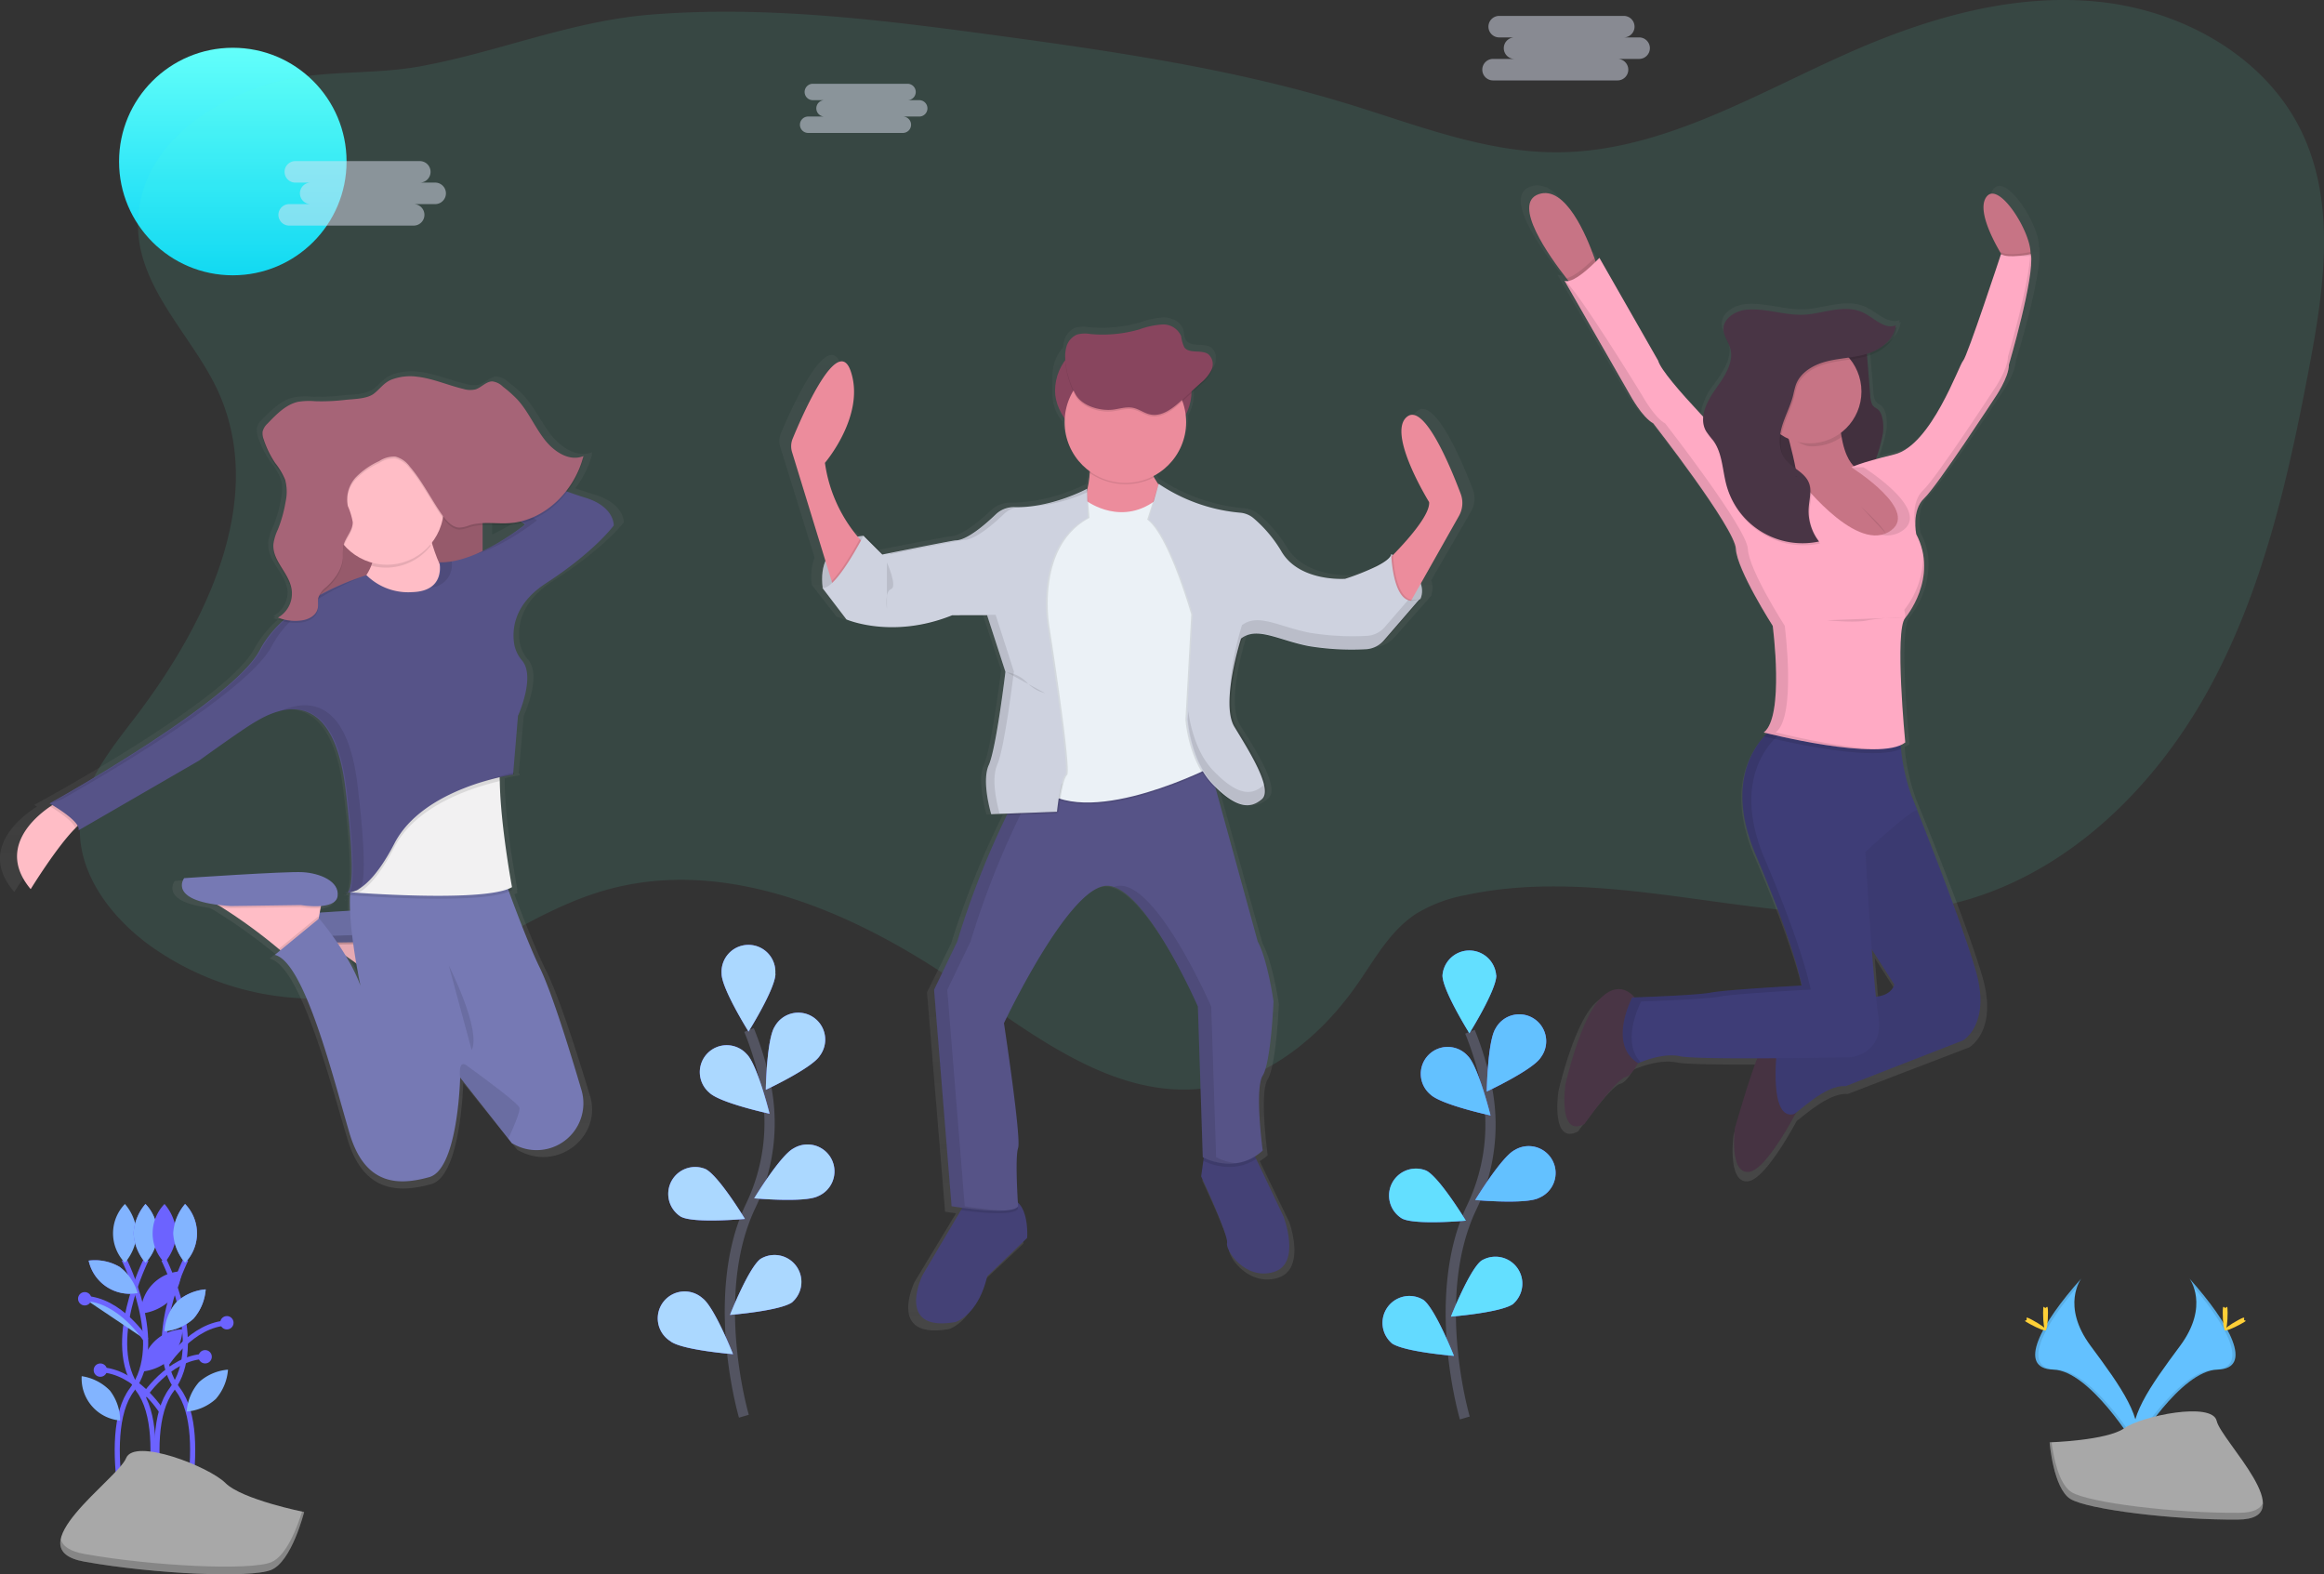 <svg xmlns="http://www.w3.org/2000/svg" xmlns:xlink="http://www.w3.org/1999/xlink" width="453.966" height="307.487" viewBox="0 0 453.966 307.487">
  <rect x="0" y="0" width="453.966" height="307.487" fill="#333333" stroke="none"/>
  <defs>
    <linearGradient id="linear-gradient" x1="0.5" x2="0.5" y2="1" gradientUnits="objectBoundingBox">
      <stop offset="0" stop-color="#63fffa"/>
      <stop offset="1" stop-color="#0ad5f5"/>
    </linearGradient>
    <linearGradient id="linear-gradient-2" x1="0.5" y1="1" x2="0.5" gradientUnits="objectBoundingBox">
      <stop offset="0" stop-color="gray" stop-opacity="0.251"/>
      <stop offset="0.54" stop-color="gray" stop-opacity="0.122"/>
      <stop offset="1" stop-color="gray" stop-opacity="0.102"/>
    </linearGradient>
    <linearGradient id="linear-gradient-3" x1="0.495" y1="1.014" x2="0.495" y2="0" xlink:href="#linear-gradient-2"/>
    <linearGradient id="linear-gradient-4" x1="0.5" y1="1" x2="0.5" y2="0" xlink:href="#linear-gradient-2"/>
    <linearGradient id="linear-gradient-5" x1="0.5" y1="1" x2="0.5" y2="0" xlink:href="#linear-gradient-2"/>
  </defs>
  <g id="Grupo_18" data-name="Grupo 18" transform="translate(0.02 -0.02)">
    <circle id="Elipse_1" data-name="Elipse 1" cx="22.22" cy="22.22" r="22.22" transform="translate(23.237 9.35)" fill="url(#linear-gradient)"/>
    <path id="Caminho_12" data-name="Caminho 12" d="M184.883,196.043c9.33,21.073-2.571,45.338-16.58,63.61-4.689,6.127-9.865,12.551-10.515,20.236-.784,9.4,5.582,18.043,13.134,23.692a55.3,55.3,0,0,0,48.98,8.283c14.166-4.488,26.077-14.625,40.368-18.712,23.9-6.844,49.229,4.5,69.695,18.64,14.487,9.994,30,22.172,47.465,20.031,12.288-1.506,22.717-10.133,29.8-20.289,3.417-4.9,6.39-10.4,11.366-13.708a28.451,28.451,0,0,1,9.908-3.757c31.731-6.782,65.407,9.769,96.718,1.257,21.149-5.735,38.012-22.464,48.5-41.711s15.38-40.979,19.457-62.511c2.9-15.294,5.3-31.817-1.357-45.883-7.045-14.893-23.353-23.921-39.742-25.613s-32.826,2.978-47.924,9.564c-18.865,8.249-37.357,19.8-57.947,19.835-14.023.029-27.4-5.353-40.8-9.459-22.416-6.859-45.725-10.266-68.954-13.411-22.239-3.011-44.7-5.812-67.071-4.034-15.83,1.257-29.81,7.308-45.171,10.109-10.013,1.826-20.074.478-29.9,3.537-12.1,3.785-24.548,12.556-25.217,26.369C168.456,175.266,179.937,184.864,184.883,196.043Z" transform="translate(-142.142 -119.24)" fill="#63ffd4" opacity="0.1"/>
    <path id="Caminho_13" data-name="Caminho 13" d="M579.05,282.527c-2.041-5.32-7.3-17.823-10.768-15.342-4.378,3.135,4.378,16.986,4.378,16.986.249,2.543-4.674,7.834-7.313,10.472v-.33a1.148,1.148,0,0,1-.115.287l-.22-.12a1.432,1.432,0,0,1-.311.569,5.592,5.592,0,0,0-.024-.569c-.507,2.146-9.349,4.866-9.349,4.866h-.65c-2.457,0-8.852-.554-11.815-5.3a26.22,26.22,0,0,0-5.8-6.763,4.937,4.937,0,0,0-2.748-1.042,35.361,35.361,0,0,1-16.141-5.554l-.244-.167-.052.153c-.311-.444-.612-.918-.894-1.405h0l-.143-.263a12.006,12.006,0,0,0,6.62-10.677v-.249a8.179,8.179,0,0,0,1.1-4.1v-1.434l1.869-1.663a7.684,7.684,0,0,0,2.175-2.61,3.09,3.09,0,0,0,.229-1.338,2.318,2.318,0,0,0-.879-2.074c-1.434-.989-3.824,0-4.861-1.376-.478-.621-.392-1.467-.626-2.2-.478-1.486-2.2-2.289-3.79-2.313a16.374,16.374,0,0,0-4.646.989,27.276,27.276,0,0,1-9.894.927,6.462,6.462,0,0,0-2.71.1,3.733,3.733,0,0,0-2.2,2.557,6.015,6.015,0,0,0-.21,1.31,8.239,8.239,0,0,0-2.074,5.453v3.675a8.235,8.235,0,0,0,1.984,5.348,11.949,11.949,0,0,0,5,8.718v.292l.062.038a19.767,19.767,0,0,1-.526,3.379v-.244a34.545,34.545,0,0,1-13.861,3.647h-.789A5.338,5.338,0,0,0,485,286.6c-2.122,2-5.841,5.157-8.125,5.157-.478,0-12.541,2.356-14.539,2.748l-3.733-3.656-.115.215-.22-.215a9.067,9.067,0,0,0-1.214.177,28.931,28.931,0,0,1-6.62-14.6s8.254-9.4,5.219-18.162c-2.59-7.466-9.726,8.536-11.753,13.359a3.852,3.852,0,0,0-.124,2.653l6.706,21.613a10.138,10.138,0,0,0-.531,5.257h-.076l4.885,6.266a25.792,25.792,0,0,0,9.425,1.539,32.949,32.949,0,0,0,12.3-2.361h1.133l-.215.081h5.817l3.7,11.189c-.124,1.018-1.912,15.227-3.346,18.406a7.986,7.986,0,0,0-.564,3.346,25.54,25.54,0,0,0,1.066,6.476l3.241-.119-.124.253a168.694,168.694,0,0,0-10.037,25.016l-4.717,9.559,3.537,42.872h.143l.272.043h0c.382.057.956.143,1.711.239l-.277.478-7.8,12.9s-5.559,11.38,6.739,9.234c0,0,4.545-1.319,6.4-9.081l8.087-7.585s.378-5.038-1.912-7.05c-.143-2.328-.507-9.124.053-10.759.674-1.979-2.868-24.734-2.868-24.734s12.8-26.55,20.552-27.21a4.25,4.25,0,0,1,1.678.22c6.371,2.074,14.09,17.479,16.36,22.272h0l.105.22v.043l.086.186v.053l.077.163v.043l.067.148v.033l.057.119v.048l.043.091v.038l.029.067v.081h0l.024.057,1.008,29.848h0l.1.053h.048l-.086.617-.44,3.083s5.559,11.71,5.219,13.191,3.7,7.423,9.43,5.774,2.318-10.945,2.318-10.945l-5.516-11.366-.244-.507a10.834,10.834,0,0,0,1.549-1.152s-1.682-12.2,0-14.84,2.189-14.678,2.189-14.678-1.181-8.245-3.2-11.872L529.51,341c2.538,2.361,4.512,3.283,6.161,3.221h.272a4.115,4.115,0,0,0,2.074-.516,5.848,5.848,0,0,0,.956-.674,1.527,1.527,0,0,0,.158-.158h0c2.356-1.979-2.7-9.731-5.559-14.339-2.758-4.445,1.042-16.523,1.329-17.421a4.552,4.552,0,0,1,.817-.478,5.042,5.042,0,0,1,1.873-.406c2.743.1,6.118,1.673,10.3,2.466a48.574,48.574,0,0,0,8.789.684h.172c1.171,0,2.232-.024,3.092-.057a5.224,5.224,0,0,0,2.246-.607h0a6.784,6.784,0,0,0,1.6-1.29l7.332-8.283-.191.091a4.121,4.121,0,0,0,0-2.916l7.747-13.383A5.09,5.09,0,0,0,579.05,282.527Z" transform="translate(-291.382 -186.959)" fill="url(#linear-gradient-2)"/>
    <path id="Caminho_14" data-name="Caminho 14" d="M521.18,616.478l-7.8,7.48c-1.787,7.647-6.18,8.942-6.18,8.942-11.868,2.113-6.5-9.081-6.5-9.081l7.528-12.737.927-1.573s5.367-1.625,8.943-.65a3.061,3.061,0,0,1,1.219.66C521.548,611.465,521.18,616.478,521.18,616.478Z" transform="translate(-320.556 -374.673)" fill="#444176"/>
    <path id="Caminho_15" data-name="Caminho 15" d="M630.133,612.288c-5.53,1.625-9.43-4.225-9.081-5.692S616,593.6,616,593.6l.421-3.04.392-2.815,9.081.65.855,1.8,5.324,11.208S635.663,610.663,630.133,612.288Z" transform="translate(-381.385 -363.815)" fill="#444176"/>
    <path id="Caminho_16" data-name="Caminho 16" d="M528.94,610.765c-.855,1.467-7.791.727-11.17.268l.927-1.573s5.367-1.625,8.942-.65a3.056,3.056,0,0,1,1.219.66C528.906,610.263,528.94,610.765,528.94,610.765Z" transform="translate(-330.104 -374.646)" opacity="0.1"/>
    <path id="Caminho_17" data-name="Caminho 17" d="M627.208,590.177c-4.651,3.1-9.6.755-10.348.368l.392-2.815,9.081.65Z" transform="translate(-381.834 -363.804)" opacity="0.1"/>
    <path id="Caminho_18" data-name="Caminho 18" d="M571.028,490.082c-1.625,2.6,0,14.635,0,14.635-5.367,4.88-11.705,1.3-11.705,1.3l-.956-29.427S547.8,452.362,540.32,453.012s-19.835,26.827-19.835,26.827,3.413,22.435,2.763,24.376,0,11.38,0,11.38c-1.137,1.95-13,0-13,0L506.83,473.32l4.531-9.435a167.26,167.26,0,0,1,9.678-24.662c1.314-2.758,2.194-4.44,2.194-4.44l8.651-1.8,28.08-5.821,10.089,36.726c1.95,3.575,3.088,11.7,3.088,11.7S572.653,487.482,571.028,490.082Z" transform="translate(-324.393 -279.979)" fill="#565387"/>
    <g id="Grupo_12" data-name="Grupo 12" transform="translate(182.418 147.162)" opacity="0.1">
      <path id="Caminho_19" data-name="Caminho 19" d="M600.273,534.241l-.956-29.427s-10.568-24.227-18.047-23.577a4.072,4.072,0,0,0-.98.22c7.293,2.423,16.427,23.357,16.427,23.357l.956,29.427a11.471,11.471,0,0,0,6.467,1.18A11.5,11.5,0,0,1,600.273,534.241Z" transform="translate(-545.161 -455.365)"/>
      <path id="Caminho_20" data-name="Caminho 20" d="M512.8,515.589l-3.413-42.275,4.55-9.449a167.267,167.267,0,0,1,9.678-24.662c1.314-2.758,2.194-4.44,2.194-4.44l8.651-1.8,25.632-5.329-.139-.511-28.094,5.841-8.651,1.8s-.88,1.682-2.194,4.44a167.033,167.033,0,0,0-9.679,24.662l-4.55,9.43,3.413,42.275a61.064,61.064,0,0,0,10.324.832A76.828,76.828,0,0,1,512.8,515.589Z" transform="translate(-506.79 -427.12)"/>
    </g>
    <path id="Caminho_21" data-name="Caminho 21" d="M469.161,338.21s-9.267.478-7.967,10.242l2.6.325,3.9-4.225,1.95-3.575v-.813Z" transform="translate(-300.503 -233.543)" fill="#ced2df"/>
    <path id="Caminho_22" data-name="Caminho 22" d="M469.161,338.21s-9.267.478-7.967,10.242l2.6.325,3.9-4.225,1.95-3.575v-.813Z" transform="translate(-300.503 -233.543)" opacity="0.1"/>
    <path id="Caminho_23" data-name="Caminho 23" d="M693.193,345.69s7.647,4.063,5.692,8.78l-2.438.956-3.25-1.788-.478-4.225.325-2.925Z" transform="translate(-421.437 -237.448)" fill="#ced2df"/>
    <path id="Caminho_24" data-name="Caminho 24" d="M693.193,345.69s7.647,4.063,5.692,8.78l-2.438.956-3.25-1.788-.478-4.225.325-2.925Z" transform="translate(-421.437 -237.448)" opacity="0.1"/>
    <rect id="Retângulo_21" data-name="Retângulo 21" width="26.665" height="20.16" rx="10.08" transform="translate(206.072 66.293)" fill="#88455e"/>
    <path id="Caminho_25" data-name="Caminho 25" d="M462.5,302.381l-5.692,9.081-.478-1.615-7.733-25.2a3.876,3.876,0,0,1,.12-2.614c1.955-4.751,8.847-20.552,11.346-13.168,2.925,8.6-5.042,17.885-5.042,17.885a28.639,28.639,0,0,0,6.8,14.883C462.238,302.128,462.5,302.381,462.5,302.381Z" transform="translate(-293.9 -196.332)" fill="#ec8c9c"/>
    <path id="Caminho_26" data-name="Caminho 26" d="M691.16,317.679s8.942-8.455,8.6-11.868c0,0-8.455-13.655-4.225-16.728,3.346-2.447,8.426,9.884,10.4,15.127a5.114,5.114,0,0,1-.339,4.3l-10.687,18.922Z" transform="translate(-420.622 -207.73)" fill="#ec8c9c"/>
    <path id="Caminho_27" data-name="Caminho 27" d="M565.827,299.919s1.625,10.4-3.088,14.31,13.5,3.881,13.5,3.881l6.5-6.017s-7.48-6.992-5.2-12.193Z" transform="translate(-353.173 -213.543)" fill="#ec8c9c"/>
    <path id="Caminho_28" data-name="Caminho 28" d="M554.708,324.06s6.992,5.2,13.98-.65l11.38,23.577-.65,28.777s-23.577,12.193-33.332,4.717-1.625-11.38-1.625-11.38l-2.275-22.11,2.437-14.31s4.388-6.83,4.717-6.83S554.708,324.06,554.708,324.06Z" transform="translate(-342.38 -225.816)" opacity="0.1"/>
    <path id="Caminho_29" data-name="Caminho 29" d="M554.714,323.38s6.992,5.214,13.985-.65l11.38,23.577-.65,28.777S555.851,387.277,546.1,379.8s-1.625-11.38-1.625-11.38l-2.275-22.11L544.633,332s4.388-6.83,4.717-6.83S554.714,323.38,554.714,323.38Z" transform="translate(-342.385 -225.461)" fill="#ebf1f6"/>
    <path id="Caminho_30" data-name="Caminho 30" d="M513.25,319s-6.629,3.776-13.827,3.589a5.1,5.1,0,0,0-3.675,1.405c-2.05,1.969-5.64,5.085-7.862,5.085-.478,0-14.31,2.763-14.31,2.763l-3.656-3.656s-5.449,10.649-8.049,10.161l4.717,6.18s8.943,3.9,20.648-.813h6.83l3.575,11.055s-1.788,14.96-3.25,18.21.478,9.592.478,9.592l12.843-.478s.65-6.342,1.625-7.169-3.413-28.777-3.413-28.777-2.925-15.772,7.8-21.46Z" transform="translate(-300.921 -223.514)" opacity="0.1"/>
    <path id="Caminho_31" data-name="Caminho 31" d="M547.4,439.38a42.452,42.452,0,0,0-1.009,5.864l-9.831.373c1.314-2.758,2.194-4.44,2.194-4.44Z" transform="translate(-339.913 -286.358)" opacity="0.1"/>
    <path id="Caminho_32" data-name="Caminho 32" d="M471.13,340.28l-5.692,9.081-.478-1.616c2.089-2.074,4.536-6.409,5.511-8.216A9.615,9.615,0,0,0,471.13,340.28Z" transform="translate(-302.535 -234.232)" opacity="0.1"/>
    <path id="Caminho_33" data-name="Caminho 33" d="M512.879,319s-6.959,3.776-14.152,3.589a5.1,5.1,0,0,0-3.676,1.405c-2.05,1.969-5.64,5.085-7.862,5.085-.478,0-14.31,2.763-14.31,2.763l-3.671-3.661s-5.449,10.649-8.049,10.161l4.717,6.18s8.942,3.9,20.647-.812h6.83l3.575,11.05s-1.788,14.96-3.25,18.21.478,9.592.478,9.592L507,382.085s.65-6.342,1.625-7.169-3.413-28.777-3.413-28.777-2.925-15.772,7.8-21.46Z" transform="translate(-300.551 -223.514)" fill="#ced2df"/>
    <path id="Caminho_34" data-name="Caminho 34" d="M596.182,316.94a31.639,31.639,0,0,0,15.49,5.64,4.708,4.708,0,0,1,2.653,1.028,25.676,25.676,0,0,1,5.6,6.691c3.575,5.855,12.355,5.2,12.355,5.2s8.536-2.681,9.024-4.78c0,0,.244,11.471,5.611,8.7l-7.059,8.135a4.979,4.979,0,0,1-3.561,1.716,52.341,52.341,0,0,1-11.151-.617c-5.855-1.138-10.08-3.9-13.167-1.463,0,0-4.063,12.68-1.3,17.235s7.647,12.193,5.367,14.147-5.042,1.788-9.593-2.925-5.042-12.68-5.042-12.68l1.138-20.485s-4.388-15.447-8.6-18.535Z" transform="translate(-369.868 -222.439)" opacity="0.1"/>
    <path id="Caminho_35" data-name="Caminho 35" d="M648.246,339.39l-7.078,8.168a4.976,4.976,0,0,1-1.706,1.271h0a4.955,4.955,0,0,1-1.845.435,51.717,51.717,0,0,1-11.151-.617c-5.477-1.066-9.53-3.551-12.561-1.874a4.448,4.448,0,0,0-.612.406s-4.062,12.68-1.3,17.235,7.647,12.193,5.367,14.147a5.258,5.258,0,0,1-1.271.827c-2.046.922-4.583.124-8.321-3.752-4.55-4.717-5.042-12.68-5.042-12.68l1.138-20.485s-4.388-15.447-8.6-18.535l1.859-6.667a33.754,33.754,0,0,0,15.581,5.477,4.708,4.708,0,0,1,2.653,1.028,25.7,25.7,0,0,1,5.6,6.691c3.575,5.855,12.355,5.2,12.355,5.2a47.447,47.447,0,0,0,6.151-2.447h0a9.375,9.375,0,0,0,2.868-1.912,1.436,1.436,0,0,0,.311-.574S642.883,342.152,648.246,339.39Z" transform="translate(-370.558 -222.611)" opacity="0.1"/>
    <path id="Caminho_36" data-name="Caminho 36" d="M647.55,339.385l-7.074,8.178a4.976,4.976,0,0,1-1.377,1.109h0a4.96,4.96,0,0,1-2.17.6,51.717,51.717,0,0,1-11.151-.617c-5.281-1.028-9.244-3.379-12.231-2.036a4.421,4.421,0,0,0-.956.569s-4.063,12.68-1.3,17.235,7.647,12.193,5.367,14.147a5.644,5.644,0,0,1-.956.664c-2.1,1.161-4.7.478-8.646-3.589-4.55-4.717-5.042-12.68-5.042-12.68l1.137-20.485s-4.387-15.447-8.6-18.535l1.95-6.992.234.162a33.753,33.753,0,0,0,15.581,5.477,4.708,4.708,0,0,1,2.653,1.028,25.694,25.694,0,0,1,5.6,6.691c3.575,5.855,12.355,5.2,12.355,5.2a47.459,47.459,0,0,0,6.151-2.447h0c1.477-.755,2.681-1.582,2.868-2.337v.411C642.082,333.114,642.8,341.827,647.55,339.385Z" transform="translate(-370.187 -222.444)" fill="#ced2df"/>
    <path id="Caminho_37" data-name="Caminho 37" d="M581.8,300.45H569.85a29.238,29.238,0,0,1,.225,5.735,12.283,12.283,0,0,0,12.627.908C581.555,304.971,580.857,302.563,581.8,300.45Z" transform="translate(-357.292 -213.83)" opacity="0.1"/>
    <circle id="Elipse_2" data-name="Elipse 2" cx="11.868" cy="11.868" r="11.868" transform="translate(207.941 70.604)" fill="#ec8c9c"/>
    <path id="Caminho_38" data-name="Caminho 38" d="M569.708,269.177c1.324-.158,2.648-.626,3.953-.363,1.185.239,2.194,1.056,3.379,1.3,2.284.478,4.407-1.2,6.132-2.772l3.728-3.393a7.61,7.61,0,0,0,2.1-2.571,2.581,2.581,0,0,0-.631-3.04c-1.362-.956-3.709,0-4.693-1.357a7.083,7.083,0,0,1-.607-2.165,3.8,3.8,0,0,0-3.661-2.28,16.2,16.2,0,0,0-4.483.956,25.808,25.808,0,0,1-9.559.913,6.109,6.109,0,0,0-2.614.091,3.656,3.656,0,0,0-2.122,2.519c-.736,2.6.521,6.792,1.783,9.119S567.189,269.488,569.708,269.177Z" transform="translate(-352.366 -188.818)" opacity="0.1"/>
    <path id="Caminho_39" data-name="Caminho 39" d="M569.708,268.5c1.324-.158,2.648-.626,3.953-.363,1.185.239,2.194,1.056,3.379,1.3,2.284.478,4.407-1.2,6.132-2.772l3.728-3.393A7.61,7.61,0,0,0,589,260.7a2.581,2.581,0,0,0-.631-3.04c-1.362-.956-3.709,0-4.693-1.357a7.084,7.084,0,0,1-.607-2.165,3.8,3.8,0,0,0-3.661-2.28,16.2,16.2,0,0,0-4.483.956,25.808,25.808,0,0,1-9.559.913,6.109,6.109,0,0,0-2.614.091,3.657,3.657,0,0,0-2.122,2.519c-.736,2.6.521,6.792,1.783,9.119S567.189,268.784,569.708,268.5Z" transform="translate(-352.366 -188.463)" fill="#88455e"/>
    <path id="Caminho_40" data-name="Caminho 40" d="M536.55,394a6.7,6.7,0,0,1,3.9,1.95,7.006,7.006,0,0,0,3.575,2.113" transform="translate(-339.908 -262.668)" opacity="0.1"/>
    <path id="Caminho_41" data-name="Caminho 41" d="M487.459,349.09s2.122,4.736.812,5.214-.812,3.9-.812,3.9" transform="translate(-314.232 -239.223)" opacity="0.1"/>
    <g id="Grupo_13" data-name="Grupo 13" transform="translate(173.81 95.562)" opacity="0.1">
      <path id="Caminho_42" data-name="Caminho 42" d="M488.928,335.763S502.746,333,503.224,333c2.227,0,5.812-3.116,7.862-5.085a5.018,5.018,0,0,1,2.227-1.238h-.177a5.1,5.1,0,0,0-3.675,1.405c-2.05,1.969-5.64,5.085-7.862,5.085-.387,0-9.229,1.754-12.819,2.466Z" transform="translate(-488.78 -323.083)"/>
      <path id="Caminho_43" data-name="Caminho 43" d="M557.841,319.767v-.607a34.5,34.5,0,0,1-10.591,3.389A32.729,32.729,0,0,0,557.841,319.767Z" transform="translate(-519.304 -319.16)"/>
      <path id="Caminho_44" data-name="Caminho 44" d="M524.858,409.377s-1.95-6.342-.478-9.592,3.25-18.21,3.25-18.21l-3.566-11.055h-6.849l-.416.163h5.616l3.561,11.06s-1.788,14.96-3.25,18.21.478,9.592.478,9.592l12.842-.478v-.1Z" transform="translate(-503.408 -345.973)"/>
    </g>
    <g id="Grupo_14" data-name="Grupo 14" transform="translate(231.991 116.951)" opacity="0.1">
      <path id="Caminho_45" data-name="Caminho 45" d="M625.154,424.387a5.636,5.636,0,0,1-.956.664c-2.1,1.161-4.7.478-8.646-3.589-3.613-3.742-4.665-9.559-4.947-11.762l-.1,1.682s.478,7.967,5.042,12.68c3.943,4.082,6.543,4.751,8.646,3.589a5.636,5.636,0,0,0,.956-.664c.683-.588.722-1.692.363-3.068A1.507,1.507,0,0,1,625.154,424.387Z" transform="translate(-610.51 -387.815)"/>
      <path id="Caminho_46" data-name="Caminho 46" d="M662.673,364.144l-4.6,5.32a4.974,4.974,0,0,1-1.376,1.109h0a4.962,4.962,0,0,1-2.17.6,51.722,51.722,0,0,1-11.151-.617c-5.281-1.028-9.244-3.379-12.231-2.036a4.424,4.424,0,0,0-.956.569s-2.624,8.192-2.222,13.77a53.773,53.773,0,0,1,2.222-11.17,4.421,4.421,0,0,1,.956-.569c2.992-1.343,6.949,1.008,12.231,2.036a52.323,52.323,0,0,0,11.151.617,4.962,4.962,0,0,0,2.17-.6h0a4.972,4.972,0,0,0,1.376-1.094l7.078-8.168A2.787,2.787,0,0,1,662.673,364.144Z" transform="translate(-619.6 -363.91)"/>
    </g>
    <path id="Caminho_47" data-name="Caminho 47" d="M265.74,486.89a.368.368,0,0,0,.435.057A1.481,1.481,0,0,1,265.74,486.89Z" transform="translate(-198.532 -311.161)" fill="url(#linear-gradient-3)"/>
    <path id="Caminho_48" data-name="Caminho 48" d="M241.016,295c-.86-.249-2.089-.655-3.566-1.171a18.7,18.7,0,0,0,3.3-6.653l-.124.048c.043-.148.086-.292.124-.444-2.834,1.152-5.97-.8-7.967-3.3s-3.346-5.611-5.535-7.915a25.333,25.333,0,0,0-2.935-2.528,4.057,4.057,0,0,0-2.127-1.042c-1.276-.038-2.275,1.214-3.5,1.582a4.78,4.78,0,0,1-2.442-.091c-3.169-.727-6.213-2.07-9.449-2.423a11.074,11.074,0,0,0-5.128.578c-1.625.617-2.366,1.845-3.68,2.829-1.434,1.056-4.235,1.032-5.9,1.219a42.3,42.3,0,0,1-6.1.253,14.271,14.271,0,0,0-3.508.129c-2.423.53-4.368,2.457-6.185,4.3a3.188,3.188,0,0,0-1.023,1.6,2.022,2.022,0,0,0,0,.531,3.446,3.446,0,0,0,.244,1.41,18.642,18.642,0,0,0,2.347,4.67,13.487,13.487,0,0,1,2.027,3.317,6.438,6.438,0,0,1,.311,1.912,13.9,13.9,0,0,1-.215,2.055,25.808,25.808,0,0,1-1.572,5.473,9.941,9.941,0,0,0-.918,2.868,4.57,4.57,0,0,0,0,.612c-.12,3.154,3.064,5.425,3.68,8.56a5.11,5.11,0,0,1,.091.789,5.341,5.341,0,0,1-2.825,4.627c.143.057.292.105.44.153a3.986,3.986,0,0,1-.44.239,8.911,8.911,0,0,0,.918.3,21.318,21.318,0,0,0-4.641,5.735c-5.53,10.3-42.982,30.46-42.982,30.46l.554.315-.449.292c-3.24,2.156-10.845,8.441-3.972,16.389,0,0,5.367-8.469,9.129-12.078.167-.163.335-.311.478-.449a1.1,1.1,0,0,1,.143.87l24.624-13.837s8.751-6.127,11.194-7.509a20.145,20.145,0,0,1,5.549-2.39l-.287.119a11.241,11.241,0,0,1,2.825-.4c4.359.067,9.081,3.26,10.634,15.9,2.084,16.929,1.118,19.983.449,20.4a1.224,1.224,0,0,1-.244-.043.419.419,0,0,0,.067.048,1.276,1.276,0,0,1-.268-.048.382.382,0,0,0,.363.086.339.339,0,0,0,.272-.033h0a2.8,2.8,0,0,0,.33,0,3.511,3.511,0,0,1-.033.478c-.033,0-.2.091,0,.1h0c-.053.956-.048,1.993,0,3.078-2.165.119-4.33.249-6.213.363l.167-.894.076-.4c1.663-.134,3.24-.621,3.427-1.969.406-2.963-3.661-4.545-7.121-4.741s-24.213,1.185-24.213,1.185-3.111,4.029,6.758,5.257l.913.478A109.69,109.69,0,0,1,178.51,384.5l.349.277-1.128.918c6.1,1.381,12.006,24.705,15.261,35.368s10.376,10.276,16.279,8.694c5.53-1.482,6.213-17.541,6.3-19.558v-.206l9.836,12.149.746.922q.43.225.851.421c7.446,3.542,15.672-3.25,13.335-10.993-2.366-7.8-6.037-19.347-8.484-24.227-2.05-4.086-4.7-10.873-6.3-15.122a5.106,5.106,0,0,0,.607-.292s-.038-.191-.1-.54l.1-.053s-2.39-12.293-2.495-21.03v-.76c1.778-.406,2.906-.564,2.906-.564l.033-.382-.206.043.989-11.323s3.632-7.728.851-10.945a6.758,6.758,0,0,1-1.63-3.346c-.478-2.959,0-7.9,6.476-12,9.97-6.323,13.861-11.471,13.861-11.471S247.12,296.8,241.016,295Zm-19.8,7.857v-5.234c1.85-.091,3.738.124,5.6,0a14.166,14.166,0,0,0,2.7-.454l.449.311a49.229,49.229,0,0,1-8.747,5.377Zm-28.271,82.035c.731.507,1.467,1.032,2.189,1.563.449,2.581.846,4.4.875,4.531A35.779,35.779,0,0,0,192.944,384.892Z" transform="translate(-125.1 -198.443)" fill="url(#linear-gradient-4)"/>
    <path id="Caminho_49" data-name="Caminho 49" d="M275.26,500.32l-.43,2.337-.33,1.788-.6,3.269-5.841,4.086s-.526-.449-1.4-1.161a102.383,102.383,0,0,0-11.117-8.125,12.43,12.43,0,0,0-3.054-1.41Z" transform="translate(-191.615 -318.172)" fill="#ffbdc6"/>
    <path id="Caminho_50" data-name="Caminho 50" d="M275.254,500.32l-.43,2.337a18.162,18.162,0,0,1-3.852-.2l-13.626.2c-.645-.038-1.247-.091-1.811-.148a12.43,12.43,0,0,0-3.054-1.41Z" transform="translate(-191.609 -318.172)" opacity="0.1"/>
    <path id="Caminho_51" data-name="Caminho 51" d="M265.808,496.948s6.816,1.166,7.2-1.754-3.5-4.459-6.806-4.679-23.171,1.176-23.171,1.176-3.5,4.67,9.148,5.449Z" transform="translate(-186.446 -313.041)" fill="#7679b4"/>
    <path id="Caminho_52" data-name="Caminho 52" d="M275.26,500.32l-.43,2.337-.33,1.788-.6,3.269-5.841,4.086s-.526-.449-1.4-1.161a102.383,102.383,0,0,0-11.117-8.125,12.43,12.43,0,0,0-3.054-1.41Z" transform="translate(-191.615 -318.172)" opacity="0.1"/>
    <path id="Caminho_53" data-name="Caminho 53" d="M275.254,500.32l-.43,2.337a18.162,18.162,0,0,1-3.852-.2l-13.626.2c-.645-.038-1.247-.091-1.811-.148a12.43,12.43,0,0,0-3.054-1.41Z" transform="translate(-191.609 -318.172)" opacity="0.1"/>
    <path id="Caminho_54" data-name="Caminho 54" d="M265.808,496.948s6.816,1.166,7.2-1.754-3.5-4.459-6.806-4.679-23.171,1.176-23.171,1.176-3.5,4.67,9.148,5.449Z" transform="translate(-186.446 -313.041)" opacity="0.1"/>
    <rect id="Retângulo_22" data-name="Retângulo 22" width="35.622" height="42.241" transform="translate(58.629 87.93)" fill="#a66477"/>
    <rect id="Retângulo_23" data-name="Retângulo 23" width="35.622" height="42.241" transform="translate(58.629 87.93)" opacity="0.1"/>
    <path id="Caminho_55" data-name="Caminho 55" d="M145.611,450.668a5.707,5.707,0,0,0-2.17,1.534c-3.6,3.556-8.732,11.9-8.732,11.9-6.577-7.829.7-14.018,3.824-16.145.755-.516,1.262-.793,1.262-.793Z" transform="translate(-128.735 -290.42)" fill="#ffbdc6"/>
    <path id="Caminho_56" data-name="Caminho 56" d="M278.694,331.09s1.754,12.264,7.786,15.185-7.786,8.369-7.786,8.369l-18.884-7.007s10.706-3.5,8.565-13.822Z" transform="translate(-195.436 -229.826)" fill="#ffbdc6"/>
    <path id="Caminho_57" data-name="Caminho 57" d="M232.13,485.45l-.43,2.337-.33,1.788-.6,3.269-5.841,4.087s-.526-.449-1.4-1.161a102.368,102.368,0,0,0-11.117-8.125,12.425,12.425,0,0,0-3.054-1.41Z" transform="translate(-169.099 -310.409)" fill="#ffbdc6"/>
    <path id="Caminho_58" data-name="Caminho 58" d="M232.124,485.45l-.43,2.337a18.166,18.166,0,0,1-3.852-.2l-13.626.2c-.645-.038-1.247-.091-1.811-.148a12.427,12.427,0,0,0-3.054-1.41Z" transform="translate(-169.093 -310.409)" opacity="0.1"/>
    <path id="Caminho_59" data-name="Caminho 59" d="M222.633,482.083s6.816,1.166,7.2-1.754-3.5-4.478-6.816-4.67-23.166,1.166-23.166,1.166-3.5,4.67,9.148,5.449Z" transform="translate(-163.904 -305.289)" fill="#7679b4"/>
    <path id="Caminho_60" data-name="Caminho 60" d="M246.808,493.939l-.6,3.269-5.841,4.086s-.526-.449-1.4-1.161l7.724-6.333Z" transform="translate(-184.557 -314.768)" opacity="0.1"/>
    <path id="Caminho_61" data-name="Caminho 61" d="M284.521,529.043q-.4-.2-.813-.416l-.712-.908-9.406-11.949v.21c-.062,1.984-.741,17.8-6.027,19.261-5.645,1.558-12.46,1.945-15.572-8.565s-8.761-33.48-14.6-34.843l8.66-7.107s5.735,6.691,8.077,13.134c-.086-.411-4.048-18.912-.779-22.182h28.419s4.378,12.494,7.4,18.688c2.342,4.808,5.855,16.174,8.125,23.864A9.141,9.141,0,0,1,284.521,529.043Z" transform="translate(-183.732 -305.309)" fill="#7679b4"/>
    <path id="Caminho_62" data-name="Caminho 62" d="M299.7,453.243c-4.383,2.6-23.654,1.539-29.934,1.118l-1.706-.124c-.186,0,.029-.105.029-.105l.177-1.768,4.67-11.872L297.948,426a21.647,21.647,0,0,0-.636,6.543C297.437,441.137,299.7,453.243,299.7,453.243Z" transform="translate(-199.702 -279.373)" opacity="0.1"/>
    <path id="Caminho_63" data-name="Caminho 63" d="M299.472,452.044c-4.383,2.6-23.654,1.539-29.934,1.118l-1.706-.124h-.282l.311-.081,1.539-.406,3.307-13.239,25.016-14.5a21.646,21.646,0,0,0-.636,6.543C297.212,439.932,299.472,452.044,299.472,452.044Z" transform="translate(-199.477 -278.752)" fill="#f2f1f2"/>
    <path id="Caminho_64" data-name="Caminho 64" d="M297.4,431.287c-5.085,1.171-16.279,4.617-20.581,12.9-2.868,5.535-5.257,7.91-6.964,8.9l-1.706-.124.029-.105,1.539-.406,3.307-13.239,25.016-14.5A21.65,21.65,0,0,0,297.4,431.287Z" transform="translate(-199.79 -278.705)" opacity="0.1"/>
    <path id="Caminho_65" data-name="Caminho 65" d="M146.832,447.17l5.841,3.5a5.706,5.706,0,0,0-2.17,1.534c-.478-1.434-3.546-3.4-4.932-4.244C146.325,447.447,146.832,447.17,146.832,447.17Z" transform="translate(-135.797 -290.425)" opacity="0.1"/>
    <path id="Caminho_66" data-name="Caminho 66" d="M265.551,484.283a.349.349,0,0,1-.411-.053A1.4,1.4,0,0,0,265.551,484.283Z" transform="translate(-198.219 -309.772)" opacity="0.1"/>
    <path id="Caminho_67" data-name="Caminho 67" d="M216.211,328.727a11.58,11.58,0,0,1-8.957-3.307s-15.572,4.478-20.829,14.6S145.35,370,145.35,370s6.213,3.5,5.645,5.258l23.553-13.626s8.369-6.036,10.706-7.4,15.184-9.731,17.909,13.043,0,20.074,0,20.074,3.9,1.362,9.559-9.559,23.166-13.43,23.166-13.43l.956-11.471s3.475-7.609.813-10.783a6.739,6.739,0,0,1-1.558-3.293c-.445-2.916,0-7.776,6.213-11.815,9.559-6.213,13.239-11.289,13.239-11.289s.2-3.7-5.645-5.449-29.59-11.289-29.59-11.289l-.779,3.307,18.688,13.239s-9.344,7.59-16.728,7.4C221.468,322.882,222.831,328.531,216.211,328.727Z" transform="translate(-135.682 -213.057)" fill="#565388"/>
    <path id="Caminho_68" data-name="Caminho 68" d="M288.459,337.039a38.227,38.227,0,0,1-1.075-4.779L277.064,335a11.375,11.375,0,0,1-.234,5.951,11.1,11.1,0,0,0,11.629-3.919Z" transform="translate(-204.321 -230.436)" opacity="0.1"/>
    <circle id="Elipse_3" data-name="Elipse 3" cx="11.098" cy="11.098" r="11.098" transform="translate(64.47 88.121)" fill="#ffbdc6"/>
    <path id="Caminho_69" data-name="Caminho 69" d="M262.58,273.893c3.078.349,6.008,1.673,9.038,2.39a4.465,4.465,0,0,0,2.337.091c1.176-.363,2.132-1.6,3.346-1.558a3.517,3.517,0,0,1,2.036,1.028,24.431,24.431,0,0,1,2.806,2.49c2.089,2.27,3.389,5.329,5.3,7.8s4.913,4.388,7.623,3.255c-1.84,7.169-7.881,12.651-14.41,13.1-2.6.177-5.257-.363-7.8.4a6.824,6.824,0,0,1-1.969.478c-1.434,0-2.619-1.333-3.527-2.629-2.122-3.049-3.824-6.51-6.213-9.287a5.08,5.08,0,0,0-2.834-1.96,5.248,5.248,0,0,0-3.135.879,14.886,14.886,0,0,0-4.588,3.183,6.363,6.363,0,0,0-1.549,5.6,13.668,13.668,0,0,1,.956,3.131c0,1.768-1.539,3.064-1.85,4.78a18.445,18.445,0,0,0-.077,2.179c-.139,2.361-1.678,4.3-3.293,5.778a4.156,4.156,0,0,0-1.505,2.089c-.124.607,0,1.252-.081,1.869-.234,1.534-1.764,2.309-3.116,2.509a9.033,9.033,0,0,1-4.674-.554,5.373,5.373,0,0,0,2.614-5.735c-.6-3.159-3.776-5.425-3.508-8.646a10,10,0,0,1,.879-2.844,26.027,26.027,0,0,0,1.5-5.391,9.134,9.134,0,0,0-.091-4.3,13.581,13.581,0,0,0-1.94-3.269,18.551,18.551,0,0,1-2.246-4.6,3.225,3.225,0,0,1-.215-1.52,3.149,3.149,0,0,1,.956-1.577c1.74-1.821,3.6-3.718,5.917-4.244a13.266,13.266,0,0,1,3.346-.129,39.312,39.312,0,0,0,5.836-.249c1.6-.186,4.3-.163,5.649-1.2,1.257-.956,1.969-2.175,3.522-2.786A10.309,10.309,0,0,1,262.58,273.893Z" transform="translate(-181.114 -199.915)" opacity="0.1"/>
    <path id="Caminho_70" data-name="Caminho 70" d="M308.48,513.76s6.424,12.651,4.478,16.547" transform="translate(-220.844 -325.188)" opacity="0.1"/>
    <path id="Caminho_71" data-name="Caminho 71" d="M322.491,568.648,313.085,556.7v.21s-.545-3.862,1.247-2.562c3.924,2.839,10.2,7.494,10.338,8.3S323.4,566.669,322.491,568.648Z" transform="translate(-223.208 -346.238)" opacity="0.1"/>
    <g id="Grupo_15" data-name="Grupo 15" transform="translate(9.864 85.879)" opacity="0.1">
      <path id="Caminho_72" data-name="Caminho 72" d="M303.063,348.828s.793,3.288-1.773,4.932a4.409,4.409,0,0,0,4.005-5.09,12.457,12.457,0,0,1-2.232.158Z" transform="translate(-226.954 -324.882)"/>
      <path id="Caminho_73" data-name="Caminho 73" d="M147.906,398.459s35.818-19.854,41.075-29.977c3.771-7.265,12.857-11.619,17.684-13.5-3.522,1.181-15.376,5.707-19.83,14.281-5.257,10.123-41.075,29.977-41.075,29.977Z" transform="translate(-145.76 -328.177)"/>
      <path id="Caminho_74" data-name="Caminho 74" d="M309.849,321.3c6.094-1.912,11.92-6.629,11.92-6.629l-18.688-13.239.425-1.816-1.788-.717-.779,3.307,18.688,13.239A45.094,45.094,0,0,1,309.849,321.3Z" transform="translate(-226.772 -298.9)"/>
      <path id="Caminho_75" data-name="Caminho 75" d="M319.83,437.2a46.305,46.305,0,0,1,7.327-1.85l.033-.378A49.59,49.59,0,0,0,319.83,437.2Z" transform="translate(-236.633 -369.935)"/>
      <path id="Caminho_76" data-name="Caminho 76" d="M255.186,443.235h-.172a.349.349,0,0,1-.411-.053,1.433,1.433,0,0,0,.411.053c.64-.373,1.6-3.279-.411-20.1-2.151-17.961-10.591-16.551-15.213-14.487,4.722-1.3,11.222-.177,13.072,15.266,2.012,16.824,1.051,19.735.411,20.1a4.3,4.3,0,0,0,2.313-.779Z" transform="translate(-194.64 -355.578)"/>
      <path id="Caminho_77" data-name="Caminho 77" d="M267.151,483.883a1.432,1.432,0,0,1-.411-.053A.349.349,0,0,0,267.151,483.883Z" transform="translate(-208.918 -395.443)"/>
    </g>
    <path id="Caminho_78" data-name="Caminho 78" d="M262.58,273.1c3.078.349,6.008,1.673,9.038,2.39a4.464,4.464,0,0,0,2.337.091c1.176-.363,2.132-1.6,3.346-1.558a3.517,3.517,0,0,1,2.036,1.028,24.43,24.43,0,0,1,2.806,2.49c2.089,2.27,3.389,5.329,5.3,7.8s4.913,4.388,7.623,3.255c-1.84,7.169-7.881,12.651-14.41,13.1-2.6.177-5.257-.363-7.8.4a6.825,6.825,0,0,1-1.969.478c-1.434,0-2.619-1.333-3.527-2.629-2.122-3.049-3.824-6.51-6.213-9.287a5.079,5.079,0,0,0-2.834-1.96,5.248,5.248,0,0,0-3.135.879,14.885,14.885,0,0,0-4.588,3.183,6.363,6.363,0,0,0-1.549,5.6,13.671,13.671,0,0,1,.956,3.131c0,1.768-1.539,3.064-1.85,4.779a18.448,18.448,0,0,0-.077,2.179c-.139,2.361-1.678,4.3-3.293,5.778a4.156,4.156,0,0,0-1.506,2.089c-.124.607,0,1.252-.081,1.869-.234,1.534-1.764,2.309-3.116,2.509a9.033,9.033,0,0,1-4.674-.554,5.373,5.373,0,0,0,2.614-5.735c-.6-3.159-3.776-5.425-3.508-8.646a10,10,0,0,1,.879-2.844,26.026,26.026,0,0,0,1.5-5.391,9.134,9.134,0,0,0-.091-4.3,13.579,13.579,0,0,0-1.94-3.269,18.555,18.555,0,0,1-2.246-4.6,3.227,3.227,0,0,1-.215-1.52,3.15,3.15,0,0,1,.956-1.577c1.74-1.821,3.6-3.718,5.917-4.244a13.269,13.269,0,0,1,3.346-.129,39.308,39.308,0,0,0,5.836-.249c1.6-.186,4.3-.163,5.649-1.2,1.257-.956,1.969-2.175,3.522-2.786A10.31,10.31,0,0,1,262.58,273.1Z" transform="translate(-181.114 -199.503)" fill="#a66477"/>
    <path id="Caminho_79" data-name="Caminho 79" d="M847.954,207.47h0v-.177a.4.4,0,0,0-.029-.182h-.076v-.4c-.191-4.431-6.318-13.861-8.775-11.108-2.151,2.418,1.094,8.536,2.748,11.289l.148.249-.081-.053s-6.839,20.4-7.647,21.192-6.438,16.833-13.861,18.64c-1.467.349-2.686.664-3.709.956l.081-.272a29.585,29.585,0,0,0,1.3-4.78c.239-1.74,0-3.847-.879-4.693-.43-.421-.956-.478-1.31-1.147a5.294,5.294,0,0,1-.363-1.84l-.631-7.733.44-.134c2.657-.851,5.234-2.868,5.535-5.582a2.863,2.863,0,0,1-.282.091,4.816,4.816,0,0,0,.081-.478c-2.232.879-4.3-1.434-6.452-2.471-3.542-1.735-7.59-.1-11.246.3-4.144.454-8.077-1.267-12.312-.956-2.3.177-4.866,1.74-4.741,4.01.072,1.247.956,2.3,1.319,3.5.918,2.892-1.123,5.793-2.911,8.259a12.3,12.3,0,0,0-2.5,5.5c-4.115-4.3-8.565-9.272-9.081-11.141l-11.906-20.4s-.282.3-.736.746c-.072-.22-.158-.478-.253-.736-1.52-4.259-5.821-14.577-11.275-12.685s2.261,12.47,5.616,16.685l.478.583a1.51,1.51,0,0,1-.851-.038l13.277,22.774s2.414,4.359,4.627,5.544c0,0,16.494,20.8,16.695,24.954s7.418,15.251,7.418,15.251,2.414,18.023-1.811,21.192h.7q-.3.294-.617.645c-3.131,3.47-7.131,10.907-1.663,23.553,8.044,18.64,9.253,25.943,9.253,25.943s-15.294.793-18.306,1.386c-2.667.526-13.034.894-15.4.956-.846-.985-3.346-3.164-6.72,0-4.225,3.962-7.241,17.206-7.241,17.206s-1.611,10.7,3.824,7.92c0,0,6.438-8.914,8.245-9.31.9-.2,1.85-1.52,2.576-2.8l.038.024h0c.043,0,.22-.1.507-.21h0c1.338-.53,5.023-1.807,7.929-1.171,1.592.349,8.417.43,15.572.411-1.615,3.871-4.512,13.861-4.512,13.861s-1.209,9.315,2.805,8.933c2.868-.282,7.265-7.609,9.559-11.791,1.663-1.219,6.428-5.587,9.951-5.257l23.735-9.11s5.63-3.169,2.615-13.665c-2.39-8.345-9.191-25.427-11.877-32.085h0l-.081-.172c-.65-1.611-1.042-2.567-1.042-2.567h0a39.279,39.279,0,0,1-2.156-9.42c-.024-.253-.043-.511-.062-.765a4.228,4.228,0,0,0,.932-.54s-2.213-22.378,0-24.758h0l.038-.043h0v-.029h0l.038-.048h0l.086-.11h0l.105-.134h0c.119-.158.263-.354.425-.593h0a16.407,16.407,0,0,0,2.949-11.088h0q-.043-.325-.105-.655h0a13.655,13.655,0,0,0-1.376-3.881,10.771,10.771,0,0,1-.177-1.534v-1.357a4.6,4.6,0,0,1,.072-.688v-.086a.856.856,0,0,1,.043-.263v-.11a1.246,1.246,0,0,1,.057-.258v-.091c.029-.115.057-.229.1-.344v-.057q.043-.143.1-.282l.043-.11.1-.229.048-.115c.038-.086.081-.172.124-.258l.033-.072q.086-.158.182-.311l.052-.081.158-.225.077-.1.167-.2.077-.086c.086-.091.172-.182.268-.268,2.614-2.39,14.281-20,14.281-20s2.815-3.962,2.815-6.534C843.481,229.1,848.456,212.512,847.954,207.47Zm-31.32,148.045c-.287-2.715-.574-6.08-.836-9.559l4.55,7.093S819.918,355.209,816.634,355.515Z" transform="translate(-449.593 -158.78)" fill="url(#linear-gradient-5)"/>
    <path id="Caminho_80" data-name="Caminho 80" d="M778.477,525.481s-2.724-4.3-6.816-.387-7.007,16.934-7.007,16.934-1.558,10.515,3.7,7.786c0,0,6.213-8.761,7.982-9.148s3.7-5.257,3.7-5.257Z" transform="translate(-458.877 -330.247)" fill="#493545"/>
    <path id="Caminho_81" data-name="Caminho 81" d="M843.878,548.7s-3.7-1.754-4.865-.387-5.061,14.989-5.061,14.989-1.166,8.957,2.724,8.565,10.706-14.415,10.706-14.415Z" transform="translate(-495.081 -342.954)" fill="#493545"/>
    <path id="Caminho_82" data-name="Caminho 82" d="M843.878,548.7s-3.7-1.754-4.865-.387-5.061,14.989-5.061,14.989-1.166,8.957,2.724,8.565,10.706-14.415,10.706-14.415Z" transform="translate(-495.081 -342.954)" opacity="0.05"/>
    <path id="Caminho_83" data-name="Caminho 83" d="M865.588,468.4l8.369,13.043s-.583,2.92-5.645,2.337l-17.326,10.9s-1.506,13.273,3.307,12.068c.779-.2,6.213-5.841,10.123-5.449l22.975-8.957s5.449-3.116,2.528-13.43-12.575-34.231-12.575-34.231l-15.261,8.536Z" transform="translate(-503.943 -289.125)" fill="#3e3d77"/>
    <path id="Caminho_84" data-name="Caminho 84" d="M865.588,468.4l8.369,13.043s-.583,2.92-5.645,2.337l-17.326,10.9s-1.506,13.273,3.307,12.068c.779-.2,6.213-5.841,10.123-5.449l22.975-8.957s5.449-3.116,2.528-13.43-12.575-34.231-12.575-34.231l-15.261,8.536Z" transform="translate(-503.943 -289.125)" opacity="0.05"/>
    <path id="Caminho_85" data-name="Caminho 85" d="M838.234,472.329c1.166,7.4-5.449,7.982-5.449,7.982s-29.786.583-33.289-.2-8.178,1.362-8.178,1.362c-6.036-3.7-1.166-12.847-1.166-12.847s12.46-.387,15.38-.956,17.713-1.376,17.713-1.376-1.166-7.2-8.957-25.5c-5.291-12.427-1.434-19.739,1.611-23.147a12.82,12.82,0,0,1,2.672-2.351l23.945,1.166a31.077,31.077,0,0,0,.134,3.618,38.532,38.532,0,0,0,3.178,11.949c-1.362,0-10.123,8.178-10.123,8.178S837.063,464.935,838.234,472.329Z" transform="translate(-471.332 -273.787)" fill="#3e3d77"/>
    <path id="Caminho_86" data-name="Caminho 86" d="M791.9,469.424s12.46-.387,15.38-.956S825,467.106,825,467.106s-1.166-7.2-8.957-25.5c-5.291-12.427-1.434-19.739,1.611-23.147a12.825,12.825,0,0,1,2.672-2.352l22.186,1.08V416.5l-23.945-1.166a12.819,12.819,0,0,0-2.672,2.352c-3.03,3.413-6.9,10.72-1.611,23.147,7.81,18.282,8.966,25.484,8.966,25.484s-14.816.779-17.713,1.362-15.38.956-15.38.956-4.866,9.153,1.166,12.866c0,0,.182-.086.478-.21C787.789,477.162,791.9,469.424,791.9,469.424Z" transform="translate(-471.334 -273.803)" opacity="0.1"/>
    <rect id="Retângulo_24" data-name="Retângulo 24" width="12.068" height="30.56" transform="translate(344.123 70.064)" fill="#493545"/>
    <rect id="Retângulo_25" data-name="Retângulo 25" width="12.068" height="30.56" transform="translate(344.123 70.064)" opacity="0.1"/>
    <path id="Caminho_87" data-name="Caminho 87" d="M878.825,250.787c.416.115.884.129,1.166.7a4.3,4.3,0,0,1,.282,1.434l.76,9.444a5.259,5.259,0,0,0,.354,1.807c.32.64.851.717,1.267,1.128.836.832,1.08,2.915.851,4.612a30.3,30.3,0,0,1-1.262,4.684,44.112,44.112,0,0,1-1.993,6.524c-.913,1.854-2.571,2.868-3.642,1.31s-.927-4.7-1.128-7.279c-.335-4.3-2.012-8.01-2.127-12.341-.1-3.5.846-6.773,1.434-10.094.421-2.28.444-5.047,1.056-7.1C876.354,248.057,877.329,250.376,878.825,250.787Z" transform="translate(-515.732 -185.206)" fill="#493545"/>
    <path id="Caminho_88" data-name="Caminho 88" d="M878.825,250.787c.416.115.884.129,1.166.7a4.3,4.3,0,0,1,.282,1.434l.76,9.444a5.259,5.259,0,0,0,.354,1.807c.32.64.851.717,1.267,1.128.836.832,1.08,2.915.851,4.612a30.3,30.3,0,0,1-1.262,4.684,44.112,44.112,0,0,1-1.993,6.524c-.913,1.854-2.571,2.868-3.642,1.31s-.927-4.7-1.128-7.279c-.335-4.3-2.012-8.01-2.127-12.341-.1-3.5.846-6.773,1.434-10.094.421-2.28.444-5.047,1.056-7.1C876.354,248.057,877.329,250.376,878.825,250.787Z" transform="translate(-515.732 -185.206)" opacity="0.1"/>
    <path id="Caminho_89" data-name="Caminho 89" d="M763.375,212.579l-4.67,3.9s-.554-.65-1.381-1.7c-3.245-4.144-10.706-14.539-5.434-16.4s9.44,8.278,10.912,12.465C763.174,211.9,763.375,212.579,763.375,212.579Z" transform="translate(-451.37 -160.424)" fill="#c77485"/>
    <path id="Caminho_90" data-name="Caminho 90" d="M944.6,211.345c-1.945,2.92-4.67,0-4.67,0s-.349-.521-.841-1.362c-1.6-2.71-4.741-8.718-2.662-11.1,2.39-2.72,8.312,6.562,8.493,10.916A2.591,2.591,0,0,1,944.6,211.345Z" transform="translate(-548.305 -160.552)" fill="#c77485"/>
    <path id="Caminho_91" data-name="Caminho 91" d="M854.08,287.868s3.9,12.46,2.724,16.155,8.374,8,8.374,8h10.9s3.9-7.982,2.92-10.319-9.344-4.086-9.344-4.086-4.866,0-4.67-13.043Z" transform="translate(-505.675 -205.54)" fill="#c77485"/>
    <path id="Caminho_92" data-name="Caminho 92" d="M771.311,226.44l-4.67,3.9s-.555-.65-1.381-1.7c1.7-.3,4.33-2.777,5.482-3.933C771.11,225.761,771.311,226.44,771.311,226.44Z" transform="translate(-459.306 -174.285)" opacity="0.1"/>
    <path id="Caminho_93" data-name="Caminho 93" d="M948.261,223.788c-1.945,2.92-4.67,0-4.67,0s-.349-.521-.841-1.362l.062-.2c1.262.9,5.186.134,5.769,0a2.591,2.591,0,0,1-.32,1.558Z" transform="translate(-551.965 -172.995)" opacity="0.1"/>
    <path id="Caminho_94" data-name="Caminho 94" d="M872.765,420.069c-6.022,2.748-25.589-2.146-26.765-2.438a12.82,12.82,0,0,1,2.672-2.351l23.945,1.166A31.069,31.069,0,0,0,872.765,420.069Z" transform="translate(-501.456 -273.777)" opacity="0.1"/>
    <path id="Caminho_95" data-name="Caminho 95" d="M809.848,266.473s-4.67,1.558-11.289-4.478c0,0-14.817-14.6-15.772-18.1l-11.471-20.074s-4.865,5.257-6.816,4.478l12.847,22.387s2.337,4.3,4.478,5.449c0,0,15.964,20.442,16.155,24.528s7.193,15.032,7.193,15.032,2.337,17.713-1.754,20.829c0,0,22.774,5.841,27.64,1.945,0,0-2.141-21.986,0-24.332,0,0,6.62-7.786,2.141-16.351,0,0-.956-4.67,1.558-7.007s13.822-19.663,13.822-19.663,2.724-3.9,2.724-6.424c0,0,5.062-17.13,4.3-21.608,0,0-4.478.956-5.841,0,0,0-6.62,20.074-7.4,20.829s-6.213,16.547-13.43,18.3-8.369,2.528-8.369,2.528,14.013,8.761,7.2,12.651S809.848,266.473,809.848,266.473Z" transform="translate(-458.909 -173.439)" fill="#ffaac4"/>
    <path id="Caminho_96" data-name="Caminho 96" d="M865.674,291.7a37.2,37.2,0,0,1-.282-5.53l-10.9,3.307a14.72,14.72,0,0,1,.683,2.237c1.247.55,2.93,1.85,4.378,1.85A9.927,9.927,0,0,0,865.674,291.7Z" transform="translate(-505.889 -206.375)" opacity="0.1"/>
    <circle id="Elipse_4" data-name="Elipse 4" cx="10.123" cy="10.123" r="10.123" transform="translate(343.344 66.364)" fill="#c77485"/>
    <path id="Caminho_97" data-name="Caminho 97" d="M830.106,246.471c-2.227.172-4.713,1.711-4.588,3.943.067,1.228.908,2.266,1.276,3.441.884,2.844-1.085,5.7-2.815,8.125s-3.346,5.645-1.864,8.216a20.241,20.241,0,0,0,1.367,1.783c1.831,2.471,1.807,5.807,2.619,8.775a15.4,15.4,0,0,0,18.086,10.993,9.626,9.626,0,0,1-2.031-6.51c.11-1.7.66-3.479,0-5.052-.851-2.022-3.346-2.82-4.631-4.588s-1.2-4.22-.578-6.328,1.7-4.063,2.213-6.213a18.719,18.719,0,0,1,.478-1.859c.9-2.552,3.585-4.034,6.213-4.67s5.391-.674,7.958-1.51,5.062-2.8,5.358-5.487c-2.16.865-4.163-1.391-6.247-2.428-3.432-1.7-7.346-.1-10.883.292C838.006,247.842,834.183,246.174,830.106,246.471Z" transform="translate(-488.683 -185.579)" opacity="0.1"/>
    <path id="Caminho_98" data-name="Caminho 98" d="M829.7,245.661c-2.227.172-4.713,1.711-4.588,3.943.067,1.228.908,2.265,1.276,3.441.884,2.844-1.085,5.7-2.815,8.125s-3.346,5.645-1.864,8.216a20.265,20.265,0,0,0,1.367,1.783c1.831,2.471,1.807,5.807,2.619,8.775a15.4,15.4,0,0,0,18.086,10.993,9.627,9.627,0,0,1-2.031-6.51c.11-1.7.66-3.479,0-5.052-.851-2.022-3.346-2.82-4.631-4.588s-1.2-4.22-.578-6.328,1.7-4.063,2.213-6.213a18.7,18.7,0,0,1,.478-1.859c.9-2.552,3.585-4.034,6.213-4.67s5.391-.674,7.958-1.51,5.061-2.8,5.358-5.487c-2.16.865-4.163-1.391-6.247-2.428-3.432-1.7-7.346-.1-10.883.292C837.606,247.027,833.8,245.34,829.7,245.661Z" transform="translate(-488.469 -185.156)" fill="#493545"/>
    <path id="Caminho_99" data-name="Caminho 99" d="M885.65,326.3s4.053,3.618,4.851,5.214" transform="translate(-522.156 -227.325)" opacity="0.1"/>
    <path id="Caminho_100" data-name="Caminho 100" d="M887.2,371.51a43.6,43.6,0,0,0-7.4.583c-2.337.583-7.982,0-7.982,0" transform="translate(-514.936 -250.927)" opacity="0.1"/>
    <g id="Grupo_16" data-name="Grupo 16" transform="translate(305.586 49.627)" opacity="0.1">
      <path id="Caminho_101" data-name="Caminho 101" d="M888.983,322.861a4.867,4.867,0,0,1-1.4.535,5.353,5.353,0,0,0,3.738-.535c6.816-3.9-7.2-12.651-7.2-12.651H881.78S895.8,318.971,888.983,322.861Z" transform="translate(-825.721 -268.552)"/>
      <path id="Caminho_102" data-name="Caminho 102" d="M952.491,223.4a2.027,2.027,0,0,0-.048-.354,22.869,22.869,0,0,1-2.423.368A10.737,10.737,0,0,0,952.491,223.4Z" transform="translate(-861.346 -223.05)"/>
      <path id="Caminho_103" data-name="Caminho 103" d="M805.756,322.232c4.086-3.116,1.754-20.829,1.754-20.829s-7.007-10.9-7.2-14.988-16.155-24.528-16.155-24.528c-2.141-1.166-4.478-5.449-4.478-5.449s-13.239-21.608-15.184-22.387l12.847,22.387s2.337,4.3,4.478,5.449c0,0,15.964,20.442,16.155,24.528s7.2,15,7.2,15,2.337,17.713-1.754,20.829c0,0,14,3.589,22.392,3.264C817.394,325.214,805.756,322.232,805.756,322.232Z" transform="translate(-764.49 -228.793)"/>
      <path id="Caminho_104" data-name="Caminho 104" d="M859.051,314.028l-.115-.148a3.086,3.086,0,0,1-.406.091C858.712,313.995,858.884,314.014,859.051,314.028Z" transform="translate(-813.584 -270.468)"/>
    </g>
    <g id="Grupo_17" data-name="Grupo 17" transform="translate(371.964 49.603)" opacity="0.1">
      <path id="Caminho_105" data-name="Caminho 105" d="M930.227,223l-.119.024c-.206,5.979-4.354,20.026-4.354,20.026,0,2.528-2.724,6.424-2.724,6.424S911.74,266.8,909.207,269.137s-1.558,7.007-1.558,7.007l.024.048c-.076-1.572.115-4.01,1.725-5.5,2.528-2.337,13.822-19.663,13.822-19.663s2.724-3.9,2.724-6.424C925.945,244.632,931.006,227.5,930.227,223Z" transform="translate(-905.507 -223)"/>
      <path id="Caminho_106" data-name="Caminho 106" d="M903.37,356.459c.292,1.654.1-.1.2,1.558,0,0,4.78-5.606,3.475-12.537A17.043,17.043,0,0,1,903.37,356.459Z" transform="translate(-903.37 -286.941)"/>
    </g>
    <path id="Caminho_107" data-name="Caminho 107" d="M426.118,615.6s-6.959-23.635,1.3-41.027a37.328,37.328,0,0,0,3.021-23.42,62.776,62.776,0,0,0-3.317-10.993" transform="translate(-280.827 -338.971)" fill="none" stroke="#535461" stroke-miterlimit="10" stroke-width="2"/>
    <path id="Caminho_108" data-name="Caminho 108" d="M430.5,511.014c0,2.9-5.257,11.294-5.257,11.294s-5.257-8.4-5.257-11.294a5.257,5.257,0,1,1,10.486,0Z" transform="translate(-279.047 -320.808)" fill="#6c63ff"/>
    <path id="Caminho_109" data-name="Caminho 109" d="M448.6,541.546c-1.572,2.433-10.539,6.629-10.539,6.629s.163-9.9,1.735-12.331a5.257,5.257,0,1,1,8.8,5.7Z" transform="translate(-288.491 -335.299)" fill="#6c63ff"/>
    <path id="Caminho_110" data-name="Caminho 110" d="M445.747,597.059c-2.586,1.3-12.427.4-12.427.4s5.138-8.464,7.724-9.769a5.257,5.257,0,1,1,4.722,9.363Z" transform="translate(-286.017 -363.392)" fill="#6c63ff"/>
    <path id="Caminho_111" data-name="Caminho 111" d="M435.622,641.32c-2.328,1.721-12.2,2.5-12.2,2.5s3.632-9.21,5.965-10.936a5.257,5.257,0,0,1,6.213,8.431Z" transform="translate(-280.849 -386.978)" fill="#6c63ff"/>
    <path id="Caminho_112" data-name="Caminho 112" d="M412.954,555.653c2.079,2.017,11.758,4.11,11.758,4.11s-2.39-9.612-4.45-11.633a5.257,5.257,0,1,0-7.308,7.523Z" transform="translate(-274.407 -342.214)" fill="#6c63ff"/>
    <path id="Caminho_113" data-name="Caminho 113" d="M400.742,605.9c2.586,1.3,12.427.4,12.427.4s-5.119-8.464-7.7-9.745a5.257,5.257,0,0,0-4.722,9.363Z" transform="translate(-267.677 -368.204)" fill="#6c63ff"/>
    <path id="Caminho_114" data-name="Caminho 114" d="M396.4,656.755c2.328,1.721,12.2,2.5,12.2,2.5s-3.632-9.21-5.965-10.935a5.257,5.257,0,1,0-6.213,8.431Z" transform="translate(-265.434 -394.746)" fill="#6c63ff"/>
    <path id="Caminho_115" data-name="Caminho 115" d="M430.5,511.014c0,2.9-5.257,11.294-5.257,11.294s-5.257-8.4-5.257-11.294a5.257,5.257,0,1,1,10.486,0Z" transform="translate(-279.047 -320.808)" fill="#abd8ff"/>
    <path id="Caminho_116" data-name="Caminho 116" d="M448.6,541.546c-1.572,2.433-10.539,6.629-10.539,6.629s.163-9.9,1.735-12.331a5.257,5.257,0,1,1,8.8,5.7Z" transform="translate(-288.491 -335.299)" fill="#abd8ff"/>
    <path id="Caminho_117" data-name="Caminho 117" d="M445.747,597.059c-2.586,1.3-12.427.4-12.427.4s5.138-8.464,7.724-9.769a5.257,5.257,0,1,1,4.722,9.363Z" transform="translate(-286.017 -363.392)" fill="#abd8ff"/>
    <path id="Caminho_118" data-name="Caminho 118" d="M435.622,641.32c-2.328,1.721-12.2,2.5-12.2,2.5s3.632-9.21,5.965-10.936a5.257,5.257,0,0,1,6.213,8.431Z" transform="translate(-280.849 -386.978)" fill="#abd8ff"/>
    <path id="Caminho_119" data-name="Caminho 119" d="M412.954,555.653c2.079,2.017,11.758,4.11,11.758,4.11s-2.39-9.612-4.45-11.633a5.257,5.257,0,1,0-7.308,7.523Z" transform="translate(-274.407 -342.214)" fill="#abd8ff"/>
    <path id="Caminho_120" data-name="Caminho 120" d="M400.742,605.9c2.586,1.3,12.427.4,12.427.4s-5.119-8.464-7.7-9.745a5.257,5.257,0,0,0-4.722,9.363Z" transform="translate(-267.677 -368.204)" fill="#abd8ff"/>
    <path id="Caminho_121" data-name="Caminho 121" d="M396.4,656.755c2.328,1.721,12.2,2.5,12.2,2.5s-3.632-9.21-5.965-10.935a5.257,5.257,0,1,0-6.213,8.431Z" transform="translate(-265.434 -394.746)" fill="#abd8ff"/>
    <path id="Caminho_122" data-name="Caminho 122" d="M720.758,616.31s-6.959-23.635,1.3-41.027a37.329,37.329,0,0,0,3.021-23.42,62.777,62.777,0,0,0-3.317-10.993" transform="translate(-434.643 -339.341)" fill="none" stroke="#535461" stroke-miterlimit="10" stroke-width="2"/>
    <path id="Caminho_123" data-name="Caminho 123" d="M725.135,512.561c0,2.9-5.257,11.294-5.257,11.294s-5.257-8.4-5.257-11.294a5.257,5.257,0,0,1,10.486,0Z" transform="translate(-432.869 -322.021)" fill="#6c63ff"/>
    <path id="Caminho_124" data-name="Caminho 124" d="M743.249,542.245c-1.572,2.433-10.539,6.629-10.539,6.629s.162-9.9,1.735-12.331a5.258,5.258,0,1,1,8.8,5.7Z" transform="translate(-442.313 -335.665)" fill="#6c63ff"/>
    <path id="Caminho_125" data-name="Caminho 125" d="M740.427,597.748c-2.586,1.3-12.427.4-12.427.4s5.138-8.464,7.724-9.769a5.257,5.257,0,1,1,4.7,9.368Z" transform="translate(-439.854 -363.747)" fill="#6c63ff"/>
    <path id="Caminho_126" data-name="Caminho 126" d="M730.262,642.02c-2.328,1.721-12.2,2.5-12.2,2.5s3.632-9.21,5.965-10.936a5.257,5.257,0,0,1,6.213,8.431Z" transform="translate(-434.665 -387.344)" fill="#6c63ff"/>
    <path id="Caminho_127" data-name="Caminho 127" d="M707.614,556.353c2.079,2.017,11.758,4.11,11.758,4.11s-2.39-9.612-4.45-11.633a5.257,5.257,0,1,0-7.308,7.523Z" transform="translate(-428.234 -342.579)" fill="#6c63ff"/>
    <path id="Caminho_128" data-name="Caminho 128" d="M695.362,606.578c2.586,1.3,12.427.4,12.427.4s-5.138-8.464-7.724-9.769a5.257,5.257,0,0,0-4.722,9.363Z" transform="translate(-421.473 -368.543)" fill="#6c63ff"/>
    <path id="Caminho_129" data-name="Caminho 129" d="M691.868,658.06c2.328,1.721,12.2,2.5,12.2,2.5s-3.632-9.21-5.965-10.935a5.257,5.257,0,0,0-6.213,8.431Z" transform="translate(-420.078 -395.717)" fill="#6c63ff"/>
    <path id="Caminho_130" data-name="Caminho 130" d="M725.135,512.561c0,2.9-5.257,11.294-5.257,11.294s-5.257-8.4-5.257-11.294a5.257,5.257,0,0,1,10.486,0Z" transform="translate(-432.869 -322.021)" fill="#63dfff"/>
    <path id="Caminho_131" data-name="Caminho 131" d="M743.249,542.245c-1.572,2.433-10.539,6.629-10.539,6.629s.162-9.9,1.735-12.331a5.258,5.258,0,1,1,8.8,5.7Z" transform="translate(-442.313 -335.665)" fill="#63c1ff"/>
    <path id="Caminho_132" data-name="Caminho 132" d="M740.427,597.748c-2.586,1.3-12.427.4-12.427.4s5.138-8.464,7.724-9.769a5.257,5.257,0,1,1,4.7,9.368Z" transform="translate(-439.854 -363.747)" fill="#63c1ff"/>
    <path id="Caminho_133" data-name="Caminho 133" d="M730.262,642.02c-2.328,1.721-12.2,2.5-12.2,2.5s3.632-9.21,5.965-10.936a5.257,5.257,0,0,1,6.213,8.431Z" transform="translate(-434.665 -387.344)" fill="#63dfff"/>
    <path id="Caminho_134" data-name="Caminho 134" d="M707.614,556.353c2.079,2.017,11.758,4.11,11.758,4.11s-2.39-9.612-4.45-11.633a5.257,5.257,0,1,0-7.308,7.523Z" transform="translate(-428.234 -342.579)" fill="#63c1ff"/>
    <path id="Caminho_135" data-name="Caminho 135" d="M695.362,606.578c2.586,1.3,12.427.4,12.427.4s-5.138-8.464-7.724-9.769a5.257,5.257,0,0,0-4.722,9.363Z" transform="translate(-421.473 -368.543)" fill="#63dfff"/>
    <path id="Caminho_136" data-name="Caminho 136" d="M691.868,658.06c2.328,1.721,12.2,2.5,12.2,2.5s-3.632-9.21-5.965-10.935a5.257,5.257,0,0,0-6.213,8.431Z" transform="translate(-420.078 -395.717)" fill="#63dfff" opacity="0.96"/>
    <path id="Caminho_137" data-name="Caminho 137" d="M761.422,129.959h-3a2.1,2.1,0,1,0,0-4.2H734.083a2.1,2.1,0,0,0,0,4.2h3a2.1,2.1,0,0,0,0,4.2h-4.2a2.1,2.1,0,1,0,0,4.2H757.2a2.1,2.1,0,1,0,0-4.2h4.22a2.1,2.1,0,0,0,0-4.2Z" transform="translate(-441.254 -122.631)" fill="#dee3f3" opacity="0.5"/>
    <path id="Caminho_138" data-name="Caminho 138" d="M475.229,156.695h-2.285a1.6,1.6,0,1,0,0-3.2H454.438a1.6,1.6,0,0,0,0,3.2h2.285a1.6,1.6,0,1,0,0,3.2h-3.2a1.6,1.6,0,1,0,0,3.2h18.506a1.6,1.6,0,1,0,0-3.2h3.2a1.6,1.6,0,0,0,0-3.2Z" transform="translate(-295.684 -137.112)" fill="#dee3f3" opacity="0.5"/>
    <path id="Caminho_139" data-name="Caminho 139" d="M174.33,634s8.364,16.417,1.549,25.4.621,33.456.621,33.456" transform="translate(-150.118 -387.96)" fill="none" stroke="#6c63ff" stroke-miterlimit="10" stroke-width="1"/>
    <path id="Caminho_140" data-name="Caminho 140" d="M175.926,617a9.674,9.674,0,0,1-2.323,5.735,8.242,8.242,0,0,1,0-11.471A9.674,9.674,0,0,1,175.926,617Z" transform="translate(-149.219 -376.088)" fill="#82b4ff"/>
    <path id="Caminho_141" data-name="Caminho 141" d="M180.238,634s-8.364,16.417-1.549,25.4-.621,33.456-.621,33.456" transform="translate(-151.691 -387.96)" fill="none" stroke="#6c63ff" stroke-miterlimit="10" stroke-width="1"/>
    <path id="Caminho_142" data-name="Caminho 142" d="M179.67,617a9.674,9.674,0,0,0,2.323,5.735,8.242,8.242,0,0,0,0-11.471A9.674,9.674,0,0,0,179.67,617Z" transform="translate(-153.599 -376.088)" fill="#6c63ff"/>
    <path id="Caminho_143" data-name="Caminho 143" d="M179.67,617a9.674,9.674,0,0,0,2.323,5.735,8.242,8.242,0,0,0,0-11.471A9.674,9.674,0,0,0,179.67,617Z" transform="translate(-153.599 -376.088)" fill="#82b4ff"/>
    <path id="Caminho_144" data-name="Caminho 144" d="M190.55,634s8.364,16.417,1.549,25.4.621,33.456.621,33.456" transform="translate(-158.586 -387.96)" fill="none" stroke="#6c63ff" stroke-miterlimit="10" stroke-width="1"/>
    <path id="Caminho_145" data-name="Caminho 145" d="M192.1,617a9.674,9.674,0,0,1-2.323,5.735,8.242,8.242,0,0,1,0-11.471A9.674,9.674,0,0,1,192.1,617Z" transform="translate(-157.66 -376.088)" fill="#6c63ff"/>
    <path id="Caminho_146" data-name="Caminho 146" d="M188.269,644.515a9.657,9.657,0,0,1-5.649,2.519,8.229,8.229,0,0,1,7.948-8.254A9.758,9.758,0,0,1,188.269,644.515Z" transform="translate(-155.139 -390.455)" fill="#6c63ff"/>
    <path id="Caminho_147" data-name="Caminho 147" d="M188.729,668.215a9.657,9.657,0,0,1-5.649,2.519,8.229,8.229,0,0,1,7.948-8.254A9.651,9.651,0,0,1,188.729,668.215Z" transform="translate(-155.379 -402.828)" fill="#6c63ff"/>
    <path id="Caminho_148" data-name="Caminho 148" d="M163.98,684.446a9.652,9.652,0,0,1,2,5.85,8.232,8.232,0,0,1-7.513-8.656A9.653,9.653,0,0,1,163.98,684.446Z" transform="translate(-142.531 -412.83)" fill="#82b4ff"/>
    <path id="Caminho_149" data-name="Caminho 149" d="M167.38,635.576a9.654,9.654,0,0,1,3.494,5.1,8.228,8.228,0,0,1-9.554-6.333A9.557,9.557,0,0,1,167.38,635.576Z" transform="translate(-144.019 -388.102)" fill="#6c63ff"/>
    <path id="Caminho_150" data-name="Caminho 150" d="M167.38,635.576a9.654,9.654,0,0,1,3.494,5.1,8.228,8.228,0,0,1-9.554-6.333A9.557,9.557,0,0,1,167.38,635.576Z" transform="translate(-144.019 -388.102)" fill="#82b4ff"/>
    <path id="Caminho_151" data-name="Caminho 151" d="M196.438,634s-8.364,16.417-1.549,25.4-.621,33.456-.621,33.456" transform="translate(-160.148 -387.96)" fill="none" stroke="#6c63ff" stroke-miterlimit="10" stroke-width="1"/>
    <path id="Caminho_152" data-name="Caminho 152" d="M195.87,617a9.674,9.674,0,0,0,2.323,5.735,8.242,8.242,0,0,0,0-11.471A9.674,9.674,0,0,0,195.87,617Z" transform="translate(-162.056 -376.088)" fill="#6c63ff"/>
    <path id="Caminho_153" data-name="Caminho 153" d="M195.87,617a9.674,9.674,0,0,0,2.323,5.735,8.242,8.242,0,0,0,0-11.471A9.674,9.674,0,0,0,195.87,617Z" transform="translate(-162.056 -376.088)" fill="#82b4ff"/>
    <path id="Caminho_154" data-name="Caminho 154" d="M194.66,648.612a9.788,9.788,0,0,0-2.39,5.735,9.644,9.644,0,0,0,5.678-2.452,9.788,9.788,0,0,0,2.39-5.735A9.644,9.644,0,0,0,194.66,648.612Z" transform="translate(-160.177 -394.308)" fill="#6c63ff"/>
    <path id="Caminho_155" data-name="Caminho 155" d="M194.66,648.612a9.788,9.788,0,0,0-2.39,5.735,9.644,9.644,0,0,0,5.678-2.452,9.788,9.788,0,0,0,2.39-5.735A9.644,9.644,0,0,0,194.66,648.612Z" transform="translate(-160.177 -394.308)" fill="#82b4ff"/>
    <path id="Caminho_156" data-name="Caminho 156" d="M203.77,681.422a9.788,9.788,0,0,0-2.39,5.735,9.644,9.644,0,0,0,5.678-2.452,9.788,9.788,0,0,0,2.39-5.735A9.611,9.611,0,0,0,203.77,681.422Z" transform="translate(-164.933 -411.436)" fill="#82b4ff"/>
    <path id="Caminho_157" data-name="Caminho 157" d="M193,668.015s5.033-7.934,12.1-8.125" transform="translate(-160.558 -401.476)" fill="none" stroke="#6c63ff" stroke-miterlimit="10" stroke-width="1"/>
    <path id="Caminho_158" data-name="Caminho 158" d="M171.552,657.985s-5.033-7.934-12.1-8.125" transform="translate(-143.043 -396.239)" fill="#82b4ff" stroke="#6c63ff" stroke-miterlimit="10" stroke-width="1"/>
    <path id="Caminho_159" data-name="Caminho 159" d="M183.4,681.685s5.033-7.934,12.1-8.125" transform="translate(-155.546 -408.612)" fill="none" stroke="#6c63ff" stroke-miterlimit="10" stroke-width="1"/>
    <circle id="Elipse_6" data-name="Elipse 6" cx="1.305" cy="1.305" r="1.305" transform="translate(42.995 257.067)" fill="#6c63ff"/>
    <circle id="Elipse_7" data-name="Elipse 7" cx="1.305" cy="1.305" r="1.305" transform="translate(15.226 252.383)" fill="#6c63ff"/>
    <path id="Caminho_160" data-name="Caminho 160" d="M177.932,687.125s-5.033-7.934-12.1-8.125" transform="translate(-146.374 -411.452)" fill="none" stroke="#6c63ff" stroke-miterlimit="10" stroke-width="1"/>
    <circle id="Elipse_8" data-name="Elipse 8" cx="1.305" cy="1.305" r="1.305" transform="translate(18.276 266.32)" fill="#6c63ff"/>
    <circle id="Elipse_9" data-name="Elipse 9" cx="1.305" cy="1.305" r="1.305" transform="translate(38.746 263.71)" fill="#6c63ff"/>
    <path id="Caminho_161" data-name="Caminho 161" d="M197.352,724.132s-12.13-2.428-15.371-5.664-17.789-8.895-19.41-4.851-21.838,17.794-8.087,20.222,32.352,3.236,36.4,1.615S197.352,724.132,197.352,724.132Z" transform="translate(-137.963 -428.792)" fill="#a8a8a8"/>
    <path id="Caminho_162" data-name="Caminho 162" d="M154.491,745.258c13.751,2.428,32.352,3.236,36.4,1.615,3.078-1.233,5.219-7.169,6.065-9.9l.406.086s-2.428,9.707-6.471,11.323-22.645.808-36.4-1.616c-3.967-.7-5.1-2.347-4.674-4.426C150.151,743.676,151.537,744.737,154.491,745.258Z" transform="translate(-137.969 -441.715)" opacity="0.2"/>
    <path id="Caminho_163" data-name="Caminho 163" d="M1007.895,641.78s4.005,5.257-1.85,13.144-10.682,14.582-8.727,19.515c0,0,8.832-14.687,16.021-14.893S1015.8,650.608,1007.895,641.78Z" transform="translate(-580.221 -392.021)" fill="#63c1ff"/>
    <path id="Caminho_164" data-name="Caminho 164" d="M1008.142,641.78a6.482,6.482,0,0,1,.817,1.644c7.016,8.24,10.749,15.93,4.01,16.126-6.28.182-13.813,11.409-15.619,14.248a6.037,6.037,0,0,0,.215.645s8.832-14.687,16.021-14.893S1016.052,650.608,1008.142,641.78Z" transform="translate(-580.469 -392.021)" opacity="0.1"/>
    <path id="Caminho_165" data-name="Caminho 165" d="M1034.466,654.46c0,1.845-.205,3.346-.478,3.346s-.478-1.5-.478-3.346.258-.956.511-.956S1034.466,652.62,1034.466,654.46Z" transform="translate(-599.346 -398.029)" fill="#ffd037"/>
    <path id="Caminho_166" data-name="Caminho 166" d="M1037.411,658.971c-1.62.884-3.03,1.434-3.15,1.19s1.09-1.123,2.71-2,.98-.239,1.1,0S1039.026,658.087,1037.411,658.971Z" transform="translate(-599.734 -400.337)" fill="#ffd037"/>
    <path id="Caminho_167" data-name="Caminho 167" d="M965.852,641.78s-4.005,5.257,1.85,13.144,10.682,14.582,8.727,19.515c0,0-8.833-14.687-16.021-14.893S957.941,650.608,965.852,641.78Z" transform="translate(-559.332 -392.021)" fill="#63c1ff"/>
    <path id="Caminho_168" data-name="Caminho 168" d="M965.852,641.78a6.5,6.5,0,0,0-.817,1.644c-7.016,8.24-10.749,15.93-4.01,16.126,6.28.182,13.813,11.409,15.62,14.248a6.079,6.079,0,0,1-.215.645s-8.833-14.687-16.021-14.893S957.941,650.608,965.852,641.78Z" transform="translate(-559.332 -392.021)" opacity="0.1"/>
    <path id="Caminho_169" data-name="Caminho 169" d="M960.09,654.46c0,1.845.206,3.346.478,3.346s.478-1.5.478-3.346-.258-.956-.511-.956S960.09,652.62,960.09,654.46Z" transform="translate(-561.017 -398.029)" fill="#ffd037"/>
    <path id="Caminho_170" data-name="Caminho 170" d="M953.661,658.971c1.62.884,3.03,1.434,3.15,1.19s-1.09-1.123-2.71-2-.98-.239-1.1,0S952.041,658.087,953.661,658.971Z" transform="translate(-557.145 -400.337)" fill="#ffd037"/>
    <path id="Caminho_171" data-name="Caminho 171" d="M962.76,702.063s11.2-.344,14.573-2.748,17.206-5.257,18.062-1.434,16.829,19.171,4.187,19.271-29.375-1.969-32.744-4.02S962.76,702.063,962.76,702.063Z" transform="translate(-562.411 -420.334)" fill="#a8a8a8"/>
    <path id="Caminho_172" data-name="Caminho 172" d="M999.806,722.424c-12.642.1-29.375-1.969-32.745-4.02-2.567-1.563-3.589-7.169-3.929-9.755h-.373s.707,9.033,4.077,11.084,20.1,4.125,32.744,4.02c3.652-.029,4.909-1.329,4.842-3.25C1003.916,721.674,1002.545,722.4,999.806,722.424Z" transform="translate(-562.411 -426.931)" opacity="0.2"/>
    <path id="Caminho_173" data-name="Caminho 173" d="M269.6,189.289h-3a2.1,2.1,0,1,0,0-4.2H242.282a2.1,2.1,0,0,0,0,4.2h3a2.1,2.1,0,0,0,0,4.2h-4.2a2.1,2.1,0,0,0,0,4.2H265.4a2.1,2.1,0,1,0,0-4.2h4.2a2.1,2.1,0,0,0,0-4.2Z" transform="translate(-184.614 -153.604)" fill="#dee3f3" opacity="0.5"/>
  </g>
</svg>
